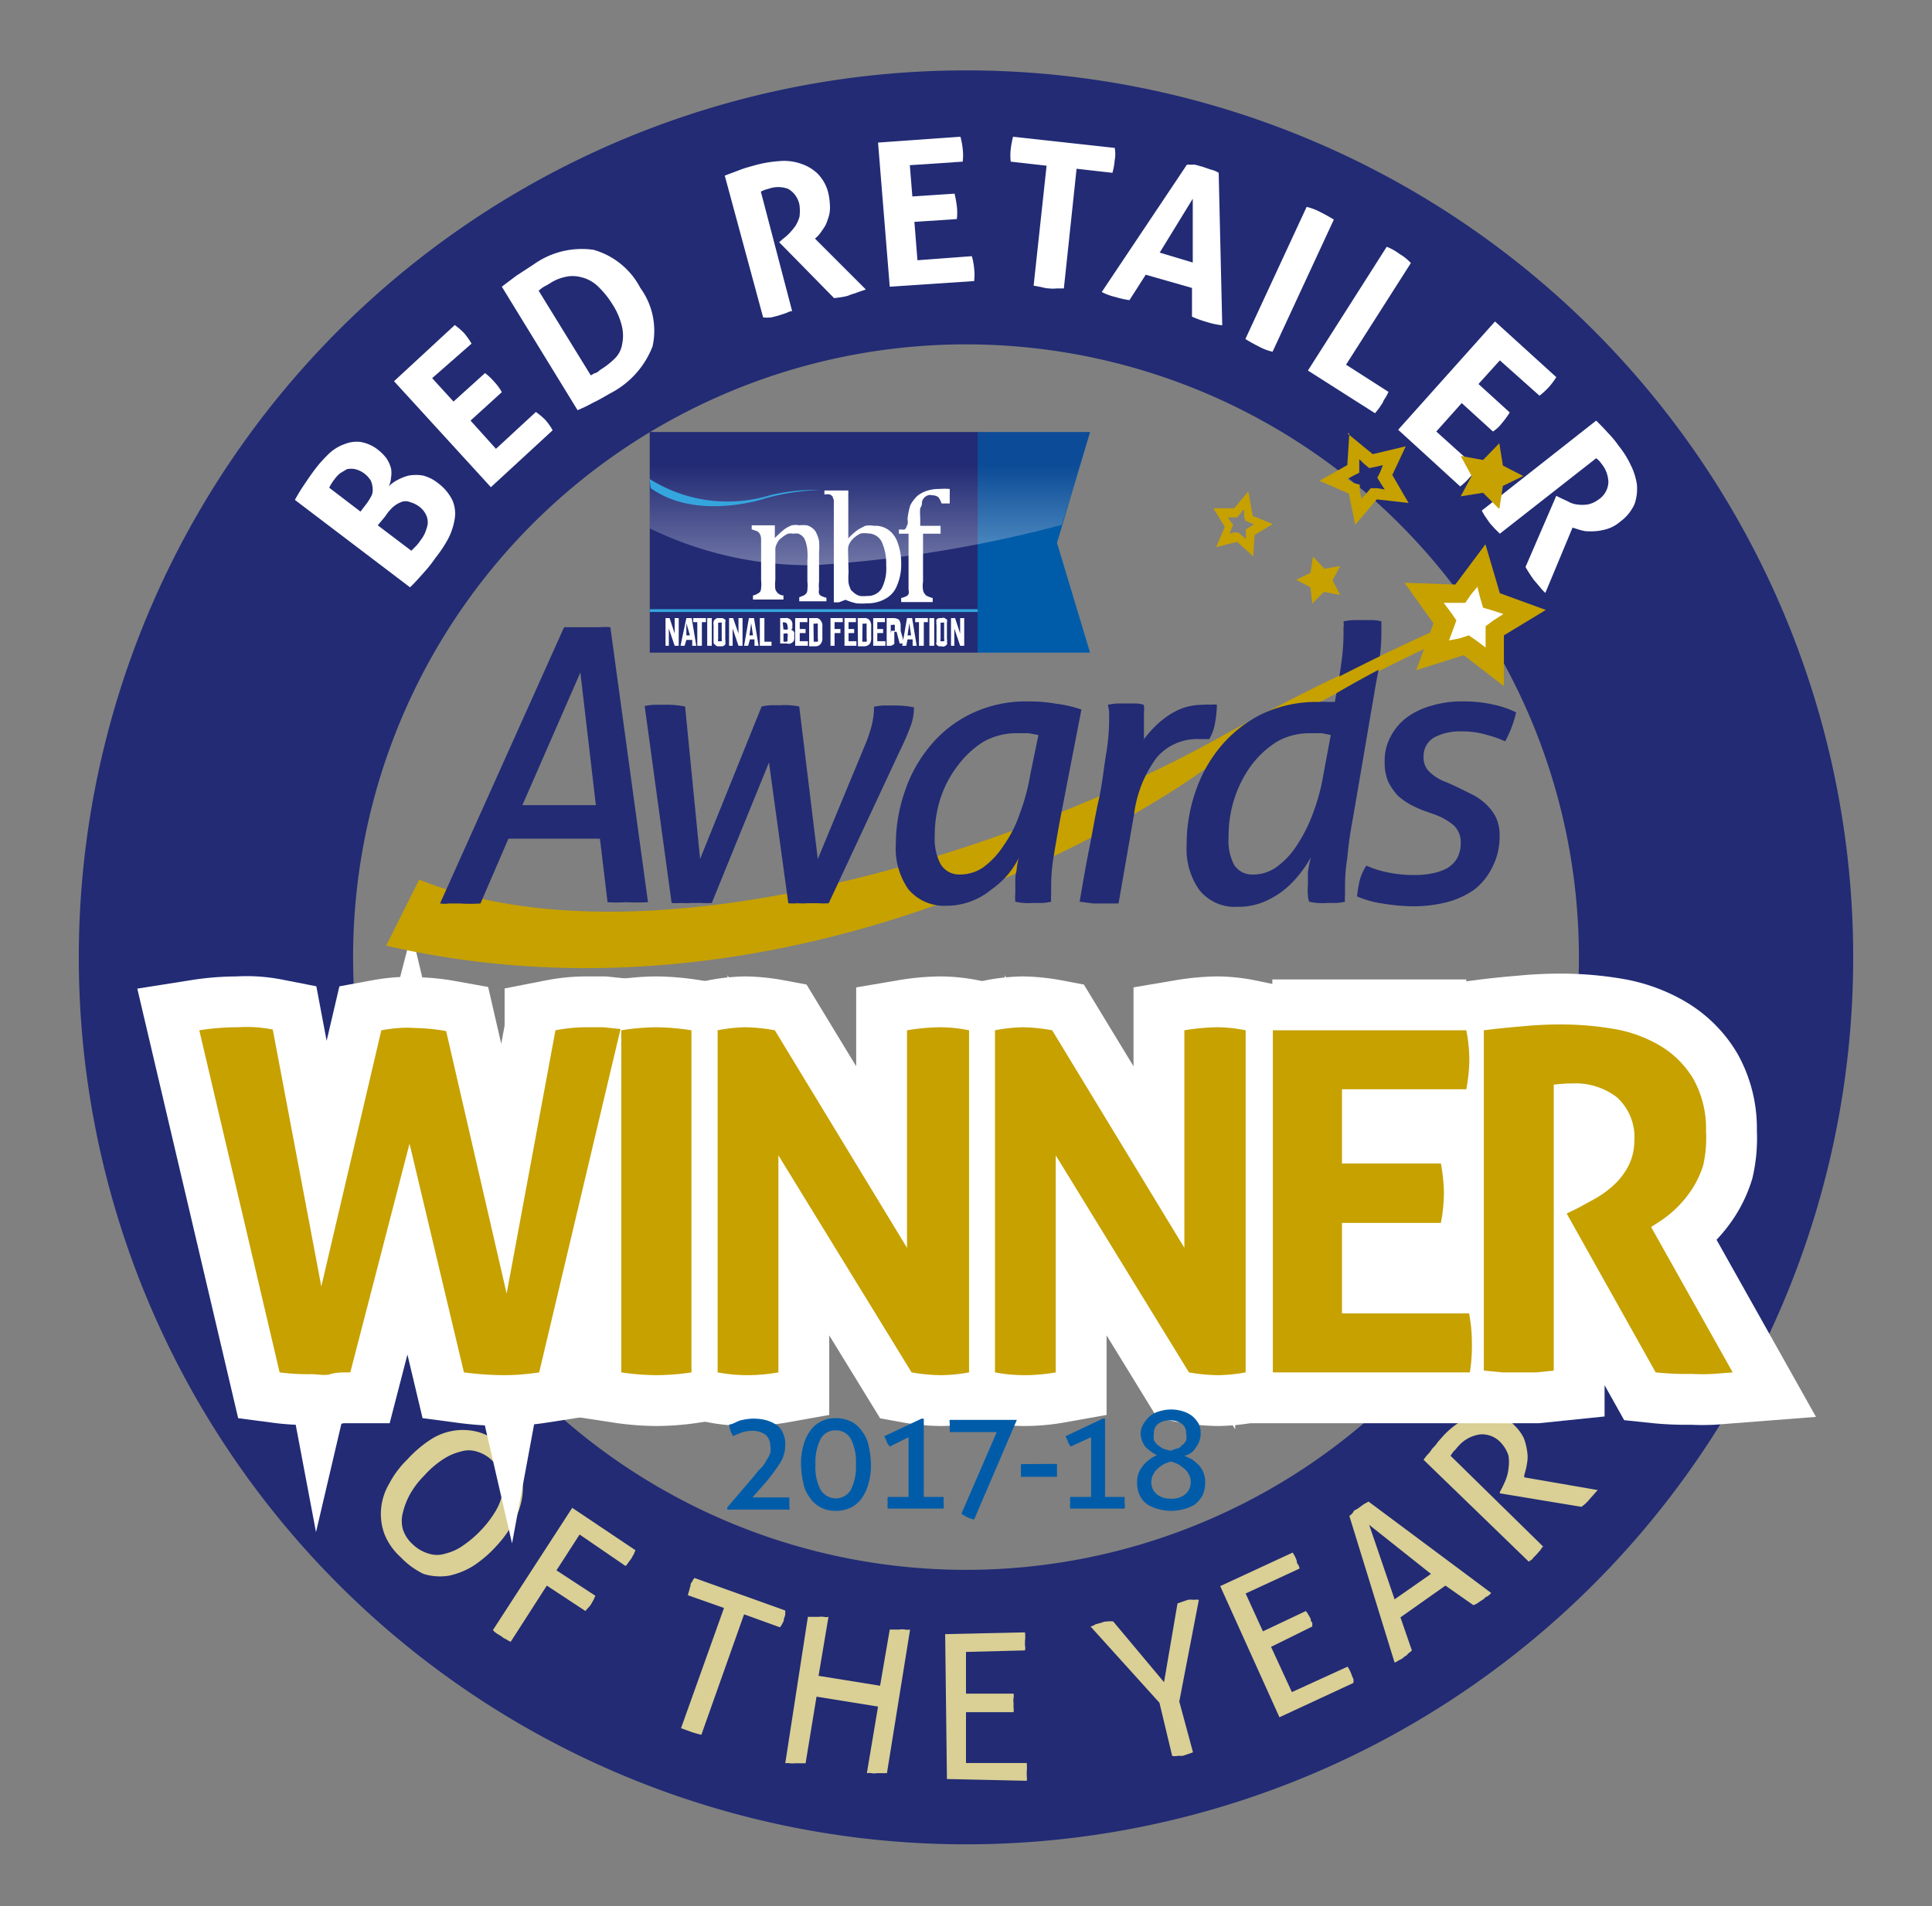 <svg id="Layer_1" data-name="Layer 1" xmlns="http://www.w3.org/2000/svg" xmlns:xlink="http://www.w3.org/1999/xlink" viewBox="0 0 76 75"><rect x="0" y="0" width="76" height="75" fill="#808080" stroke="none"/><defs><style>.cls-1{fill:none;}.cls-2,.cls-8{fill:#222b74;}.cls-2{stroke:#222b74;stroke-width:2px;}.cls-2,.cls-4{stroke-miterlimit:10;}.cls-3{fill:#dacf94;}.cls-4,.cls-6{fill:#fff;}.cls-4{stroke:#fff;stroke-width:4px;}.cls-5{fill:#c6a100;}.cls-7{fill:#005ca9;}.cls-9{fill:#35a5de;}.cls-10{opacity:0.35;isolation:isolate;fill:url(#linear-gradient);}.cls-11{clip-path:url(#clip-path);}</style><linearGradient id="linear-gradient" x1="34.22" y1="55.75" x2="34.22" y2="60.99" gradientTransform="matrix(1, 0, 0, -1, 0, 78)" gradientUnits="userSpaceOnUse"><stop offset="0" stop-color="#fff"/><stop offset="0.75" stop-color="#222b74"/></linearGradient><clipPath id="clip-path"><path class="cls-1" d="M136.31,46l5-1.32,2.1,6.55ZM139,37.48,136.31,29l-2.71,8.48h-8.79l7.11,5.24-2.71,8.48,7.1-5.23,4.39-3.24,7.1-5.24Z"/></clipPath></defs><g id="compon_copy" data-name="compon copy"><path class="cls-2" d="M38,3.77a33.9,33.9,0,1,0,33.9,33.9A33.89,33.89,0,0,0,38,3.77Zm0,59a25.11,25.11,0,1,1,25.11-25.1A25.11,25.11,0,0,1,38,62.77Z"/><path class="cls-3" d="M15.76,61.27a2.44,2.44,0,0,1-.63-.89,2.29,2.29,0,0,1-.14-1,2.35,2.35,0,0,1,.32-1,3.74,3.74,0,0,1,.71-.95,4.66,4.66,0,0,1,.91-.78,2.32,2.32,0,0,1,1.93-.29,2.36,2.36,0,0,1,.94.57,2.58,2.58,0,0,1,.63.91,2,2,0,0,1,.12,1,2.89,2.89,0,0,1-.32,1,4.4,4.4,0,0,1-.71,1,4.66,4.66,0,0,1-.91.78,3,3,0,0,1-.95.38,2.2,2.2,0,0,1-1-.07A3.12,3.12,0,0,1,15.76,61.27Zm.48-.5a1.51,1.51,0,0,0,.62.36,1.06,1.06,0,0,0,.66,0,2,2,0,0,0,.7-.32,4.28,4.28,0,0,0,.71-.61,4.13,4.13,0,0,0,.57-.75,2.24,2.24,0,0,0,.27-.71,1.22,1.22,0,0,0,0-.66,1.56,1.56,0,0,0-.39-.59,1.4,1.4,0,0,0-.61-.37,1.06,1.06,0,0,0-.66,0,2.21,2.21,0,0,0-.71.32,3.67,3.67,0,0,0-.71.62,3.38,3.38,0,0,0-.57.75,2.94,2.94,0,0,0-.27.7,1.26,1.26,0,0,0,0,.67A1.36,1.36,0,0,0,16.24,60.77Z"/><path class="cls-3" d="M22.51,59.33,25,61a1.11,1.11,0,0,0-.07.16s-.07.11-.09.16l-.12.16s-.06.09-.11.14L22.8,60.38l-.91,1.41,1.53,1-.07.16s-.07.12-.09.16a.67.67,0,0,1-.11.14,1.74,1.74,0,0,0-.12.14l-1.52-1L20.09,64.6a.81.81,0,0,1-.18-.1.58.58,0,0,1-.18-.11l-.18-.11a.76.76,0,0,1-.16-.14Z"/><path class="cls-3" d="M28.48,63.27l-1.42-.5a1,1,0,0,1,.05-.18,1.21,1.21,0,0,1,.05-.18s0-.12.06-.16a.54.54,0,0,1,.1-.16l3.57,1.28s0,.11,0,.15a.5.5,0,0,1-.05.16s0,.12-.06.19a.54.54,0,0,1-.1.16l-1.41-.51-1.68,4.74a4,4,0,0,1-.39-.11L26.79,68Z"/><path class="cls-3" d="M31.78,63.62H32l.2,0a.78.78,0,0,1,.21,0,.45.45,0,0,0,.18,0l-.39,2.32,2.42.39L35,64.12h.19l.2,0a.54.54,0,0,1,.21,0,.65.65,0,0,0,.2,0l-.91,5.65H34.7l-.21,0a.46.46,0,0,1-.2,0,.81.81,0,0,0-.19,0l.44-2.62-2.42-.39-.43,2.62h-.21l-.2,0a.8.8,0,0,1-.21,0,.65.65,0,0,0-.18,0Z"/><path class="cls-3" d="M37.18,64.3l3.14-.07a1.31,1.31,0,0,1,0,.34v.18a.42.42,0,0,1,0,.19L38,65l0,1.64,1.87,0a.47.47,0,0,1,0,.18.55.55,0,0,0,0,.18v.18a.62.62,0,0,1,0,.19l-1.87,0,0,2,2.39,0a1.88,1.88,0,0,1,0,.34v.18a.55.55,0,0,1,0,.18L37.25,70Z"/><path class="cls-3" d="M45.61,67l-2.71-3a.59.59,0,0,0,.2-.09l.23-.06a.56.56,0,0,1,.23-.05,1,1,0,0,1,.23,0l2,2.39.53-3.1.2-.07.21-.07a.79.79,0,0,1,.23,0,.65.65,0,0,1,.2,0l-.77,4,.54,2-.2.07-.21.07-.2,0a.51.51,0,0,1-.21,0Z"/><path class="cls-3" d="M48,62.41l2.85-1.32a1.36,1.36,0,0,1,.16.32s0,.11.06.16a.37.37,0,0,1,.05.15L49,62.7l.68,1.49,1.69-.8s.07.09.09.13.07.12.09.16,0,.12.07.16a.9.9,0,0,1,0,.16L50,64.8l.82,1.78,2.19-1a1.37,1.37,0,0,1,.16.32.77.77,0,0,0,.07.16.73.73,0,0,1,0,.16l-2.91,1.35Z"/><path class="cls-3" d="M56.86,62.39l-1.77,1.25.45,1.3a.75.75,0,0,1-.16.13c0,.05-.11.09-.16.14a.49.49,0,0,1-.18.11.81.81,0,0,1-.18.1l-1.78-5.77a.61.61,0,0,0,.16-.16c0-.07.14-.09.21-.16l.18-.13c.07-.05.14-.07.2-.12l4.83,3.6a.76.76,0,0,1-.16.14c-.06,0-.11.09-.18.13s-.11.07-.18.12a.76.76,0,0,1-.18.09Zm-2,.54,1.43-1L53.86,60Z"/><path class="cls-3" d="M56,57.44a1.69,1.69,0,0,1,.2-.25c.07-.07.11-.16.18-.23a1.32,1.32,0,0,0,.18-.22l.23-.26a3.49,3.49,0,0,1,.62-.52,2.21,2.21,0,0,1,.7-.32,1.8,1.8,0,0,1,.73,0,1.91,1.91,0,0,1,.75.46,1.85,1.85,0,0,1,.35.48,2.3,2.3,0,0,1,.13.5,1.4,1.4,0,0,1,0,.5,3.1,3.1,0,0,1-.11.46l0,.09,2.89.5-.32.36a1.52,1.52,0,0,1-.32.3L59,58.76l0,0,0-.05c.07-.13.14-.27.21-.43a1.68,1.68,0,0,0,.13-.5,1.65,1.65,0,0,0,0-.5,1.3,1.3,0,0,0-.27-.48,1,1,0,0,0-.84-.36,1.37,1.37,0,0,0-.85.45c-.07.07-.11.14-.16.18s-.11.14-.16.21l3.65,3.58c-.05,0-.07.09-.14.16l-.14.16-.13.13c0,.05-.12.09-.16.14Z"/></g><g id="Layer_1-2" data-name="Layer 1"><path class="cls-4" d="M7.84,40.54a9.77,9.77,0,0,1,1.52-.12,5.31,5.31,0,0,1,.69,0,5.52,5.52,0,0,1,.68.09l1.91,10.11L15,40.54a6.75,6.75,0,0,1,.68-.09,4.72,4.72,0,0,1,.66,0,7.73,7.73,0,0,1,1.21.12L19.93,50.9l1.92-10.36A6.46,6.46,0,0,1,23,40.42c.25,0,.5,0,.73,0l.68.07L21.21,54a9.16,9.16,0,0,1-1.41.11A12.67,12.67,0,0,1,18.25,54L16.11,45,13.78,54c-.29,0-.57,0-.79.07s-.48,0-.76,0A8.36,8.36,0,0,1,11,54Z"/><path class="cls-4" d="M24.44,40.54a9.17,9.17,0,0,1,1.37-.12,9.55,9.55,0,0,1,1.39.12V54a9.46,9.46,0,0,1-1.37.11A9.62,9.62,0,0,1,24.44,54Z"/><path class="cls-4" d="M28.23,40.54a6.15,6.15,0,0,1,1.09-.12,7,7,0,0,1,1.16.12l5.2,8.56V40.54A8.48,8.48,0,0,1,37,40.42a5.82,5.82,0,0,1,1.12.12V54a6.38,6.38,0,0,1-1.09.11A6.94,6.94,0,0,1,35.86,54l-5.24-8.54V54a7.07,7.07,0,0,1-1.21.11A6.31,6.31,0,0,1,28.23,54Z"/><path class="cls-4" d="M39.14,40.54a6.25,6.25,0,0,1,1.09-.12,6.93,6.93,0,0,1,1.16.12l5.2,8.56V40.54a8.61,8.61,0,0,1,1.3-.12,5.8,5.8,0,0,1,1.11.12V54a6.38,6.38,0,0,1-1.09.11A6.94,6.94,0,0,1,46.77,54l-5.24-8.54V54a7.07,7.07,0,0,1-1.21.11A6.31,6.31,0,0,1,39.14,54Z"/><path class="cls-4" d="M50.05,40.54h7.63a6,6,0,0,1,.12,1.14,6.56,6.56,0,0,1-.12,1.18H52.79v2.92h3.89a6.72,6.72,0,0,1,.12,1.16,6.46,6.46,0,0,1-.12,1.18H52.79v3.56h5a6,6,0,0,1,.11,1.14A6.56,6.56,0,0,1,57.82,54H50.07V40.54Z"/><path class="cls-4" d="M58.37,40.54c.54-.07,1.07-.12,1.55-.16a15.25,15.25,0,0,1,1.59-.07,12.46,12.46,0,0,1,2,.18,5.31,5.31,0,0,1,1.8.66,3.76,3.76,0,0,1,1.3,1.3,4,4,0,0,1,.5,2.07A4.81,4.81,0,0,1,67,45.85a3.86,3.86,0,0,1-.48,1,4.36,4.36,0,0,1-1.26,1.23l-.31.2L68.16,54l-.77.06a7.58,7.58,0,0,1-.84,0A11.31,11.31,0,0,1,65.13,54l-3.5-6.25.45-.22.64-.35a4.12,4.12,0,0,0,.73-.52,2.76,2.76,0,0,0,.59-.75,2.17,2.17,0,0,0,.25-1,2.12,2.12,0,0,0-.68-1.73,2.66,2.66,0,0,0-1.73-.55,5.81,5.81,0,0,0-.76.05V53.93l-.68.07c-.23,0-.43,0-.66,0s-.43,0-.68,0l-.73-.07V40.54Z"/><path class="cls-5" d="M7.84,40.54a9.77,9.77,0,0,1,1.52-.12,5.31,5.31,0,0,1,.69,0,5.52,5.52,0,0,1,.68.09l1.91,10.11L15,40.54a6.75,6.75,0,0,1,.68-.09,4.72,4.72,0,0,1,.66,0,7.73,7.73,0,0,1,1.21.12L19.93,50.9l1.92-10.36A6.46,6.46,0,0,1,23,40.42c.25,0,.5,0,.73,0l.68.07L21.21,54a9.16,9.16,0,0,1-1.41.11A12.67,12.67,0,0,1,18.25,54L16.11,45,13.78,54c-.29,0-.57,0-.79.07s-.48,0-.76,0A8.36,8.36,0,0,1,11,54Z"/><path class="cls-5" d="M24.44,40.54a9.17,9.17,0,0,1,1.37-.12,9.55,9.55,0,0,1,1.39.12V54a9.46,9.46,0,0,1-1.37.11A9.62,9.62,0,0,1,24.44,54Z"/><path class="cls-5" d="M28.23,40.54a6.15,6.15,0,0,1,1.09-.12,7,7,0,0,1,1.16.12l5.2,8.56V40.54A8.48,8.48,0,0,1,37,40.42a5.82,5.82,0,0,1,1.12.12V54a6.38,6.38,0,0,1-1.09.11A6.94,6.94,0,0,1,35.86,54l-5.24-8.54V54a7.07,7.07,0,0,1-1.21.11A6.31,6.31,0,0,1,28.23,54Z"/><path class="cls-5" d="M39.14,40.54a6.25,6.25,0,0,1,1.09-.12,6.93,6.93,0,0,1,1.16.12l5.2,8.56V40.54a8.61,8.61,0,0,1,1.3-.12,5.8,5.8,0,0,1,1.11.12V54a6.38,6.38,0,0,1-1.09.11A6.94,6.94,0,0,1,46.77,54l-5.24-8.54V54a7.07,7.07,0,0,1-1.21.11A6.31,6.31,0,0,1,39.14,54Z"/><path class="cls-5" d="M50.05,40.54h7.63a6,6,0,0,1,.12,1.14,6.56,6.56,0,0,1-.12,1.18H52.79v2.92h3.89a6.72,6.72,0,0,1,.12,1.16,6.46,6.46,0,0,1-.12,1.18H52.79v3.56h5a6,6,0,0,1,.11,1.14A6.56,6.56,0,0,1,57.82,54H50.07V40.54Z"/><path class="cls-5" d="M58.37,40.54c.54-.07,1.07-.12,1.55-.16a15.25,15.25,0,0,1,1.59-.07,12.46,12.46,0,0,1,2,.18,5.31,5.31,0,0,1,1.8.66,3.76,3.76,0,0,1,1.3,1.3,4,4,0,0,1,.5,2.07A4.81,4.81,0,0,1,67,45.85a3.86,3.86,0,0,1-.48,1,4.36,4.36,0,0,1-1.26,1.23l-.31.2L68.16,54l-.77.06a7.58,7.58,0,0,1-.84,0A11.31,11.31,0,0,1,65.13,54l-3.5-6.25.45-.22.64-.35a4.12,4.12,0,0,0,.73-.52,2.76,2.76,0,0,0,.59-.75,2.17,2.17,0,0,0,.25-1,2.12,2.12,0,0,0-.68-1.73,2.66,2.66,0,0,0-1.73-.55,5.81,5.81,0,0,0-.76.05V53.93l-.68.07c-.23,0-.43,0-.66,0s-.43,0-.68,0l-.73-.07V40.54Z"/></g><g id="RETAILER_" data-name="RETAILER&lt;"><path class="cls-6" d="M11.6,19.67c.09-.16.18-.32.3-.5s.27-.41.48-.69.36-.43.54-.61a1.74,1.74,0,0,1,.62-.39,1.28,1.28,0,0,1,.64-.09,1.5,1.5,0,0,1,.68.3,1.82,1.82,0,0,1,.34.34,1.36,1.36,0,0,1,.18.39,1,1,0,0,1,0,.38.81.81,0,0,1-.09.34,1.3,1.3,0,0,1,.34-.25,1.83,1.83,0,0,1,.46-.18,1.67,1.67,0,0,1,.54,0,1.54,1.54,0,0,1,.6.3,1.87,1.87,0,0,1,.56.66,1.31,1.31,0,0,1,.1.73,2.61,2.61,0,0,1-.25.78,4.88,4.88,0,0,1-.51.77,4.9,4.9,0,0,1-.45.57c-.16.18-.34.39-.55.59Zm2.78.2a2.2,2.2,0,0,0,.21-.32.51.51,0,0,0,.07-.31.88.88,0,0,0-.07-.32,1,1,0,0,0-.62-.46.84.84,0,0,0-.32,0l-.27.16a1.37,1.37,0,0,0-.23.25,1.78,1.78,0,0,0-.2.32l1.23.94Zm1.8,1.8.18-.18a1.27,1.27,0,0,0,.16-.2,1.53,1.53,0,0,0,.19-.3,2.24,2.24,0,0,0,.11-.34.68.68,0,0,0-.05-.37.87.87,0,0,0-.27-.34,1.09,1.09,0,0,0-.36-.18.47.47,0,0,0-.37,0,1.07,1.07,0,0,0-.32.2,1.69,1.69,0,0,0-.29.35l-.3.36Z"/><path class="cls-6" d="M15.5,15l2.39-2.21a2.83,2.83,0,0,1,.37.32,3.13,3.13,0,0,1,.29.41L17,14.88l.84.92,1.24-1.12a2.31,2.31,0,0,1,.36.34,2,2,0,0,1,.3.41l-1.23,1.12,1,1.11,1.57-1.45a2.76,2.76,0,0,1,.37.31,2.4,2.4,0,0,1,.29.41l-2.43,2.24Z"/><path class="cls-6" d="M19.74,11.28l.57-.43L21,10.4a3.25,3.25,0,0,1,2.35-.57,3,3,0,0,1,1.84,1.5,2.86,2.86,0,0,1,.48,2.3A3.5,3.5,0,0,1,24,15.48c-.23.13-.46.27-.66.36a5.86,5.86,0,0,1-.62.3Zm3.5,3.49.16-.09c.07,0,.14-.07.23-.14a3,3,0,0,0,.55-.43,1,1,0,0,0,.29-.55,1.64,1.64,0,0,0,0-.7,2.78,2.78,0,0,0-.38-.89,3.53,3.53,0,0,0-.62-.75,1.43,1.43,0,0,0-.64-.32,1.26,1.26,0,0,0-.61,0,1.78,1.78,0,0,0-.59.25,2.36,2.36,0,0,1-.23.13,1.41,1.41,0,0,0-.21.16Z"/><path class="cls-6" d="M28.51,6.91l.61-.23c.18-.07.41-.13.66-.2a4.94,4.94,0,0,1,.87-.14,2,2,0,0,1,.82.09,1.73,1.73,0,0,1,.68.39,1.63,1.63,0,0,1,.44.8,2.83,2.83,0,0,1,.06.57,1.29,1.29,0,0,1-.09.45,1.16,1.16,0,0,1-.18.37,2.37,2.37,0,0,1-.2.27l-.12.11,2,2-.32.11c-.11.05-.23.07-.34.12s-.39.09-.59.11L30.65,9.53l.16-.14a1.69,1.69,0,0,0,.23-.2,2.65,2.65,0,0,0,.25-.3,1.46,1.46,0,0,0,.16-.36,1.77,1.77,0,0,0,0-.46A.92.92,0,0,0,31,7.43a1.12,1.12,0,0,0-.77,0,1.17,1.17,0,0,0-.3.11l1.23,4.7c-.09,0-.18.06-.27.09l-.28.09-.27.07a1.55,1.55,0,0,1-.32,0Z"/><path class="cls-6" d="M34.54,5.61l3.24-.23a2.7,2.7,0,0,1,.09.48,2.05,2.05,0,0,1,0,.5l-2.08.14.1,1.23,1.66-.11a4.37,4.37,0,0,1,.09.5,2.1,2.1,0,0,1,0,.5l-1.67.11.12,1.51,2.14-.16a2.7,2.7,0,0,1,.09.48,2.05,2.05,0,0,1,0,.5L35,11.28Z"/><path class="cls-6" d="M41.17,6.52l-1.41-.16a2.09,2.09,0,0,1,0-.5,4,4,0,0,1,.09-.48l4,.44a1.29,1.29,0,0,1,0,.48,2.61,2.61,0,0,1-.09.5l-1.41-.16-.5,4.71h-.3a1.23,1.23,0,0,1-.27,0,1.25,1.25,0,0,1-.3-.05l-.32-.06Z"/><path class="cls-6" d="M46.69,6.48l.32,0,.32.09.29.1a1,1,0,0,1,.32.13l.14,6a3.15,3.15,0,0,1-.64-.14,4.3,4.3,0,0,1-.55-.2V11.33l-1.82-.52-.64,1a3.49,3.49,0,0,1-.54-.12,2.27,2.27,0,0,1-.55-.2Zm.23,3.85,0-2.51L45.62,9.94Z"/><path class="cls-6" d="M51.4,8.14a2.31,2.31,0,0,1,.55.21c.18.09.34.18.52.29l-2.41,5.2a2.1,2.1,0,0,1-.55-.21c-.18-.09-.34-.18-.52-.29Z"/><path class="cls-6" d="M54.55,9.71a2.06,2.06,0,0,1,.5.28,1.93,1.93,0,0,1,.45.36l-2.55,4,1.67,1.07a2.42,2.42,0,0,1-.12.23.78.78,0,0,0-.11.2l-.14.21-.16.2-2.64-1.68Z"/><path class="cls-6" d="M58.81,12.65l2.41,2.19a2.82,2.82,0,0,1-.29.39,2.86,2.86,0,0,1-.37.34L59,14.18l-.84.93,1.23,1.12a3.56,3.56,0,0,1-.3.41,1.45,1.45,0,0,1-.36.34l-1.23-1.12-1,1.12,1.6,1.44a2.18,2.18,0,0,1-.3.38,2.25,2.25,0,0,1-.36.34L55,16.91Z"/><path class="cls-6" d="M62.79,16.55c.16.16.32.32.46.48a3.84,3.84,0,0,1,.43.52,3.56,3.56,0,0,1,.46.73,2.57,2.57,0,0,1,.25.77,1.84,1.84,0,0,1-.09.78,1.73,1.73,0,0,1-.57.7,1.4,1.4,0,0,1-.5.28,2.07,2.07,0,0,1-.46.09,2.82,2.82,0,0,1-.41,0,2.37,2.37,0,0,1-.34-.09l-.16-.05-1.07,2.57a1.89,1.89,0,0,1-.23-.25l-.23-.27c-.11-.16-.22-.32-.32-.5l1.21-2.8.18.09.28.13a.9.9,0,0,0,.36.12,1.41,1.41,0,0,0,.41,0,1,1,0,0,0,.41-.18.86.86,0,0,0,.41-.69,1.18,1.18,0,0,0-.27-.73.89.89,0,0,0-.21-.22L59,21l-.21-.21-.18-.2-.16-.23a1.91,1.91,0,0,1-.16-.27Z"/></g><g id="date"><path class="cls-7" d="M28.61,59.38l0-.07,1.07-1.25a2.21,2.21,0,0,1,.28-.32,1.31,1.31,0,0,0,.2-.3.87.87,0,0,0,.14-.27.66.66,0,0,0,0-.28.56.56,0,0,0-.18-.43.85.85,0,0,0-.52-.16,1.31,1.31,0,0,0-.44.07l-.34.14c0-.07-.07-.14-.09-.23a1.2,1.2,0,0,1-.05-.23c.14,0,.28-.11.44-.16a2.21,2.21,0,0,1,.54-.07,1.9,1.9,0,0,1,.51.07,1.5,1.5,0,0,1,.38.18.69.69,0,0,1,.25.32,1,1,0,0,1,.09.46,1.32,1.32,0,0,1-.2.71,7.43,7.43,0,0,1-.57.77l-.52.59h1.45s0,.09,0,.12v.25a.15.15,0,0,1,0,.11H28.61Z"/><path class="cls-7" d="M32.87,55.8a1.38,1.38,0,0,1,.62.14,1.15,1.15,0,0,1,.43.39,1.36,1.36,0,0,1,.25.56,3.31,3.31,0,0,1,.09.73,2.36,2.36,0,0,1-.09.73,1.76,1.76,0,0,1-.25.57,1.15,1.15,0,0,1-.43.39,1.38,1.38,0,0,1-.62.14,1.22,1.22,0,0,1-.59-.14,1.15,1.15,0,0,1-.43-.39,1.29,1.29,0,0,1-.25-.57,3.39,3.39,0,0,1-.09-.73,2.44,2.44,0,0,1,.09-.73,1.7,1.7,0,0,1,.25-.56,1.15,1.15,0,0,1,.43-.39A1.22,1.22,0,0,1,32.87,55.8Zm0,.48a.66.66,0,0,0-.59.34,2,2,0,0,0-.2,1,1.89,1.89,0,0,0,.2,1,.72.72,0,0,0,.59.34.69.69,0,0,0,.6-.34,2,2,0,0,0,.2-1,2,2,0,0,0-.2-1A.67.67,0,0,0,32.87,56.28Z"/><path class="cls-7" d="M35,56.92a1.4,1.4,0,0,1-.12-.18c0-.07-.07-.14-.09-.23l1.46-.69h.09V58.9h.78c0,.09,0,.16,0,.23a.9.9,0,0,1,0,.23H34.92a.9.9,0,0,1,0-.23.82.82,0,0,1,0-.23h.82V56.55Z"/><path class="cls-7" d="M38.32,59.79a1.43,1.43,0,0,1-.27-.09,1.54,1.54,0,0,1-.23-.14l1.39-3.21H37.36c0-.05,0-.07,0-.12V56a.3.3,0,0,1,0-.13H40l0,0Z"/><path class="cls-7" d="M41.58,57.6s0,.07,0,.12V58s0,.09,0,.11H40.16s0-.07,0-.11v-.27s0-.1,0-.12Z"/><path class="cls-7" d="M42.12,56.92a1.25,1.25,0,0,1-.11-.18c0-.07-.07-.14-.09-.23l1.46-.69h.09V58.9h.77c0,.09,0,.16,0,.23a.61.61,0,0,1,0,.23H42.1a.9.9,0,0,1,0-.23.82.82,0,0,1,0-.23h.82V56.55Z"/><path class="cls-7" d="M46.59,57.28l.3.14a2.76,2.76,0,0,1,.27.23,1.08,1.08,0,0,1,.18.29,1,1,0,0,1,.07.41,1.23,1.23,0,0,1-.11.5,1.27,1.27,0,0,1-.3.35,1.63,1.63,0,0,1-.43.18,1.86,1.86,0,0,1-1,0,1.63,1.63,0,0,1-.43-.18.91.91,0,0,1-.3-.35,1.16,1.16,0,0,1-.11-.5,1,1,0,0,1,.07-.41,1.08,1.08,0,0,1,.18-.29,1.37,1.37,0,0,1,.25-.23,1.12,1.12,0,0,1,.28-.16,1.77,1.77,0,0,1-.46-.34.91.91,0,0,1-.18-.55A.75.75,0,0,1,45,56a1.13,1.13,0,0,1,.25-.29,1,1,0,0,1,.36-.18,1.55,1.55,0,0,1,.92,0,1.21,1.21,0,0,1,.36.18,1.13,1.13,0,0,1,.25.29.75.75,0,0,1,.09.39.86.86,0,0,1-.18.55A.67.67,0,0,1,46.59,57.28Zm-.53.23a1.25,1.25,0,0,0-.29.11,1.18,1.18,0,0,0-.25.19.6.6,0,0,0-.16.22.61.61,0,0,0-.07.28.6.6,0,0,0,.21.48.83.83,0,0,0,.56.18.81.81,0,0,0,.57-.18.6.6,0,0,0,.21-.48.53.53,0,0,0-.07-.28.6.6,0,0,0-.16-.22,2.71,2.71,0,0,0-.25-.19A1.72,1.72,0,0,0,46.06,57.51Zm0-.43a2.67,2.67,0,0,1,.26-.09c.09,0,.13-.1.2-.14a.4.4,0,0,0,.14-.18.51.51,0,0,0,0-.25.46.46,0,0,0-.16-.39.74.74,0,0,0-.48-.14.73.73,0,0,0-.47.14.46.46,0,0,0-.16.39.93.93,0,0,0,0,.25,1.41,1.41,0,0,0,.14.18l.2.14A1.45,1.45,0,0,0,46.06,57.08Z"/></g><g id="LOGO"><path class="cls-5" d="M57.84,24.27A98.48,98.48,0,0,0,48,29c-8,4.47-22.6,9.19-31.51,5.61l-1.3,2.6c17.37,4,32.11-6.88,32.11-6.88a86.89,86.89,0,0,1,10.57-5.65Z"/><path class="cls-8" d="M22.19,24.68l.48,0h.93a2.27,2.27,0,0,1,.41,0L25.49,35.5a8.59,8.59,0,0,1-.86,0,6,6,0,0,1-.73,0L23.6,33H20l-1.1,2.55a6.56,6.56,0,0,1-.82,0h-.41a1.36,1.36,0,0,1-.36,0Zm1.25,7-.61-5.22-2.28,5.22Z"/><path class="cls-8" d="M25.36,27.78a2.7,2.7,0,0,1,.41-.05l.41,0a3.61,3.61,0,0,1,.77.07l.59,6,2.42-6a2,2,0,0,1,.36-.05l.37,0a2.42,2.42,0,0,1,.38,0,2.35,2.35,0,0,1,.37.05l.73,6,1.89-4.56a5.65,5.65,0,0,0,.25-.77,3.77,3.77,0,0,0,.07-.52v-.14a2.23,2.23,0,0,1,.36-.05l.39,0a3.92,3.92,0,0,1,.82.07v.07a2,2,0,0,1-.14.7,9.68,9.68,0,0,1-.41.94l-2.8,6a2.85,2.85,0,0,1-.41,0l-.43,0a2.68,2.68,0,0,1-.39,0,1.88,1.88,0,0,1-.36,0L30.25,30,28,35.53a3,3,0,0,1-.41,0l-.41,0a2.68,2.68,0,0,1-.39,0,2.1,2.1,0,0,1-.37,0Z"/><path class="cls-8" d="M41.71,32.2c-.11.59-.2,1.12-.27,1.55a6.94,6.94,0,0,0-.09,1.14v.32a1.47,1.47,0,0,0,0,.27,1.84,1.84,0,0,1-.36.05l-.36,0a2.3,2.3,0,0,1-.35,0,2.15,2.15,0,0,1-.34-.05,2,2,0,0,1,0-.34c0-.12,0-.25,0-.44s0-.25.05-.45a2.24,2.24,0,0,1,.09-.5,3.53,3.53,0,0,1-.43.66A3.58,3.58,0,0,1,39,35a2.82,2.82,0,0,1-.79.46,2.77,2.77,0,0,1-1,.18A1.84,1.84,0,0,1,35.74,35a2.79,2.79,0,0,1-.5-1.78,6.34,6.34,0,0,1,.35-2.07,5.49,5.49,0,0,1,1-1.8,4.75,4.75,0,0,1,1.62-1.27,4.94,4.94,0,0,1,2.23-.48,5.83,5.83,0,0,1,1.1.09,4.69,4.69,0,0,1,1,.23Zm-.86-3.28-.39-.07-.43,0a2.63,2.63,0,0,0-1.35.34,3.73,3.73,0,0,0-1,.93A4.31,4.31,0,0,0,37,31.4a4.72,4.72,0,0,0-.23,1.51A2.12,2.12,0,0,0,37,34a.85.85,0,0,0,.77.41,1.61,1.61,0,0,0,.92-.29,3.26,3.26,0,0,0,.79-.85A4.86,4.86,0,0,0,40.12,32a8,8,0,0,0,.41-1.53Z"/><path class="cls-8" d="M42.47,35.48c.11-.64.22-1.3.36-2s.25-1.38.39-2,.2-1.26.29-1.8a8.16,8.16,0,0,0,.12-1.3V28a2,2,0,0,0-.05-.27,3.69,3.69,0,0,1,.37-.05h.7a1.16,1.16,0,0,1,.34.05A.76.76,0,0,1,45,28c0,.09,0,.23,0,.41s0,.46,0,.68a4.06,4.06,0,0,1,.43-.5,3.72,3.72,0,0,1,.52-.43,2.74,2.74,0,0,1,.64-.32,2.62,2.62,0,0,1,.78-.11,1.32,1.32,0,0,1,.27,0,.68.68,0,0,1,.23,0,4.48,4.48,0,0,1-.07.69,1.84,1.84,0,0,1-.23.66l-.18,0c-.09,0-.16,0-.25,0a2.09,2.09,0,0,0-1.64.73,4.73,4.73,0,0,0-.89,2.24L44,35.55c-.2,0-.41,0-.61,0H43Z"/><path class="cls-8" d="M53.22,32.2A15.27,15.27,0,0,0,53,33.75a6.94,6.94,0,0,0-.09,1.14v.32a1.32,1.32,0,0,0,0,.27,2,2,0,0,1-.36.05l-.37,0a1.94,1.94,0,0,1-.34,0,1.86,1.86,0,0,1-.34-.05.76.76,0,0,1-.05-.27,2.12,2.12,0,0,1,0-.39c0-.12,0-.3,0-.5a4.72,4.72,0,0,1,.12-.59,5.1,5.1,0,0,1-.46.68,3.87,3.87,0,0,1-.64.64,3.43,3.43,0,0,1-.79.45,2.56,2.56,0,0,1-1,.18,1.78,1.78,0,0,1-1.5-.66,2.78,2.78,0,0,1-.5-1.77,6.34,6.34,0,0,1,.34-2.08,5.51,5.51,0,0,1,1-1.8,5,5,0,0,1,1.61-1.27,5,5,0,0,1,2.24-.48,1.94,1.94,0,0,1,.34,0c.11,0,.23,0,.3,0,.11-.6.2-1.1.25-1.51a8,8,0,0,0,.09-1.11v-.3a.77.77,0,0,0,0-.25,2.3,2.3,0,0,1,.41-.05l.41,0H54a1.27,1.27,0,0,1,.34.05c0,.2,0,.38,0,.54a6.62,6.62,0,0,1-.07.89c0,.37-.09.71-.15,1.05Zm-.87-3.28L52,28.85l-.44,0a2.59,2.59,0,0,0-1.34.34,3.77,3.77,0,0,0-1,.93,4.55,4.55,0,0,0-.66,1.3,4.72,4.72,0,0,0-.23,1.51A2.11,2.11,0,0,0,48.53,34a.83.83,0,0,0,.77.41,1.56,1.56,0,0,0,.91-.29,3.13,3.13,0,0,0,.8-.85A6.09,6.09,0,0,0,51.65,32a8,8,0,0,0,.41-1.53Z"/><path class="cls-8" d="M55.91,31.86a5.24,5.24,0,0,1-.48-.23,2.48,2.48,0,0,1-.46-.34,2.45,2.45,0,0,1-.36-.53,1.93,1.93,0,0,1-.14-.77,2,2,0,0,1,.23-1,2.23,2.23,0,0,1,.64-.76,3,3,0,0,1,1-.47,4.12,4.12,0,0,1,1.25-.16,5.08,5.08,0,0,1,1.18.13,3.75,3.75,0,0,1,.87.3,4.52,4.52,0,0,1-.43,1.14,4,4,0,0,0-.71-.25,3.22,3.22,0,0,0-1-.14,2.15,2.15,0,0,0-1.07.23.84.84,0,0,0-.43.77.77.77,0,0,0,.21.57,1.86,1.86,0,0,0,.72.44l.35.16.59.29a2.31,2.31,0,0,1,.55.37,2,2,0,0,1,.41.52,1.6,1.6,0,0,1,.16.75,2.6,2.6,0,0,1-.28,1.23A2.51,2.51,0,0,1,58,35a3.3,3.3,0,0,1-1.09.5,5.26,5.26,0,0,1-1.35.16,7.5,7.5,0,0,1-1.18-.11,3.81,3.81,0,0,1-1-.28,6.09,6.09,0,0,1,.11-.64,1.94,1.94,0,0,1,.26-.57,3.91,3.91,0,0,0,.91.28,4.89,4.89,0,0,0,1,.09,3.2,3.2,0,0,0,.7-.07,2,2,0,0,0,.57-.2,1.12,1.12,0,0,0,.39-.39,1.22,1.22,0,0,0,.14-.59.9.9,0,0,0-.28-.71,2.48,2.48,0,0,0-.77-.43Z"/><path class="cls-5" d="M57.8,24.25c-1.26.48-3.15,1.34-6.34,3l1,.09a45.63,45.63,0,0,1,5.42-2.71Z"/><polygon class="cls-6" points="57.71 25.27 56.36 25.68 56.84 24.36 56.02 23.22 57.43 23.27 58.28 22.15 58.66 23.5 59.98 23.95 58.82 24.73 58.8 26.14 57.71 25.27"/><path class="cls-5" d="M58.12,23.11l.11.43.11.37.37.11.43.14-.39.25-.31.23v.84l-.37-.28L57.78,25l-.37.12L57,25.2l.16-.43.13-.36-.22-.32-.28-.37.46,0,.39,0,.22-.32.28-.34m.29-1.64L57.25,23l-2-.07,1.14,1.6-.68,1.84,1.87-.59L59.16,27l0-2L60.81,24,59,23.34l-.55-1.87Z"/><rect class="cls-8" x="25.56" y="17" width="12.92" height="8.68"/><rect class="cls-9" x="25.56" y="23.97" width="12.92" height="0.11"/><path class="cls-6" d="M26.18,25.41V24.32h.16l.2.61h0v-.61h.16v1.09h-.16l-.23-.68h0v.68Z"/><path class="cls-6" d="M26.93,25.41h-.16L27,24.32h.21l.18,1.09h-.16l0-.23H27ZM27,25h.14L27,24.52h0Z"/><path class="cls-6" d="M27.43,24.48h-.16v-.16h.5v.16h-.16v.93h-.18Z"/><path class="cls-6" d="M27.82,25.41V24.32H28v1.09Z"/><path class="cls-6" d="M28.07,24.59a.2.2,0,0,1,0-.11.12.12,0,0,1,.05-.1.23.23,0,0,1,.09-.06s.06,0,.11,0,.09,0,.11,0l.1.06a.15.15,0,0,1,0,.1s0,.06,0,.11v.57a.22.22,0,0,1,0,.11.11.11,0,0,1,0,.09.26.26,0,0,1-.1.07s-.06,0-.11,0-.09,0-.11,0a.31.31,0,0,1-.09-.07.09.09,0,0,1-.05-.09s0-.07,0-.11Zm.18.55a.13.13,0,0,0,0,.09.1.1,0,0,0,.07,0c.05,0,.07,0,.07,0a.13.13,0,0,0,0-.09v-.55c0-.05,0-.07,0-.09a.1.1,0,0,0-.07,0c-.05,0-.07,0-.07,0s0,0,0,.09Z"/><path class="cls-6" d="M28.68,25.41V24.32h.16l.21.61h0v-.61h.16v1.09h-.16l-.23-.68h0v.68Z"/><path class="cls-6" d="M29.43,25.41h-.16l.19-1.09h.2l.18,1.09h-.16l0-.25h-.18Zm.05-.41h.14l-.07-.48h0Z"/><path class="cls-6" d="M29.89,25.41V24.32h.18v.93h.28v.16Z"/><path class="cls-6" d="M30.64,24.32h.25a.24.24,0,0,1,.28.27v.07s0,0,0,.07a0,0,0,0,1,0,0l-.05.05a.22.22,0,0,1,.12.09.34.34,0,0,1,0,.16.3.3,0,0,1,0,.13.12.12,0,0,1-.05.1.23.23,0,0,1-.09.06.2.2,0,0,1-.14,0h-.27V24.32Zm.18.45h.07a.18.18,0,0,0,.09,0,.16.16,0,0,0,0-.12c0-.11-.05-.16-.12-.16h-.07Zm0,.48h.07c.05,0,.09,0,.09-.05s0-.06,0-.13a.24.24,0,0,0,0-.14.18.18,0,0,0-.11,0h-.05Z"/><path class="cls-6" d="M31.28,25.41V24.32h.48v.16h-.3v.27h.23v.16h-.23v.32h.32v.18Z"/><path class="cls-6" d="M31.83,24.32h.25a.21.21,0,0,1,.2.09.33.33,0,0,1,.07.25v.43a.34.34,0,0,1-.07.25.25.25,0,0,1-.2.09h-.25Zm.18.93h.07s.09,0,.09,0a.22.22,0,0,0,0-.12v-.47c0-.07,0-.1,0-.12a.13.13,0,0,0-.09,0H32Z"/><path class="cls-6" d="M32.67,25.41V24.32h.48v.16h-.32v.27h.23v.16h-.23v.5Z"/><path class="cls-6" d="M33.22,25.41V24.32h.45v.16h-.29v.27h.22v.16h-.22v.32h.31v.18Z"/><path class="cls-6" d="M33.74,24.32H34a.23.23,0,0,1,.21.09.38.38,0,0,1,.06.25v.43a.4.4,0,0,1-.06.25.29.29,0,0,1-.21.09h-.25Zm.18.93H34s.07,0,.09,0a.22.22,0,0,0,0-.12v-.47c0-.07,0-.1,0-.12s0,0-.09,0h-.07Z"/><path class="cls-6" d="M34.35,25.41V24.32h.46v.16h-.3v.27h.23v.16h-.23v.32h.32v.18Z"/><path class="cls-6" d="M35.06,25.41h-.18V24.32h.25a.44.44,0,0,1,.23.06.43.43,0,0,1,.07.26v.11a.24.24,0,0,1,0,.07s0,0,0,0,0,0,0,0l.14.5h-.18l-.12-.46h-.09v.48Zm0-.59h.14s0,0,0,0,0,0,0,0v-.09c0-.07,0-.12,0-.14a.11.11,0,0,0-.09,0h-.07v.34Z"/><path class="cls-6" d="M35.65,25.41h-.16l.19-1.09h.2l.18,1.09H35.9l0-.25H35.7ZM35.7,25h.14l-.07-.48h0Z"/><path class="cls-6" d="M36.18,24.48H36v-.16h.5v.16h-.16v.93h-.19v-.93Z"/><path class="cls-6" d="M36.56,25.41V24.32h.19v1.09Z"/><path class="cls-6" d="M36.84,24.59a.2.2,0,0,1,0-.11.12.12,0,0,1,0-.1.23.23,0,0,1,.09-.06s.07,0,.11,0a.16.16,0,0,1,.12,0l.09.06a.15.15,0,0,1,0,.1s0,.06,0,.11v.57a.22.22,0,0,1,0,.11.11.11,0,0,1,0,.09.31.31,0,0,1-.09.07.16.16,0,0,1-.12,0s-.09,0-.11,0a.31.31,0,0,1-.09-.07.09.09,0,0,1,0-.09s0-.07,0-.11Zm.16.55a.13.13,0,0,0,0,.09.1.1,0,0,0,.07,0s.07,0,.07,0a.13.13,0,0,0,0-.09v-.55c0-.05,0-.07,0-.09a.11.11,0,0,0-.07,0c-.05,0-.07,0-.07,0s0,0,0,.09Z"/><path class="cls-6" d="M37.41,25.41V24.32h.16l.2.61h0v-.61h.16v1.09h-.16l-.23-.68h0v.68Z"/><polygon class="cls-7" points="38.46 17 42.88 17 41.58 21.36 42.88 25.68 38.46 25.68 38.46 17"/><path class="cls-10" d="M25.56,20.79A14.36,14.36,0,0,0,32,22.24a49.38,49.38,0,0,0,9.77-1.59L42.88,17H25.56Z"/><path class="cls-6" d="M32.67,23.66H31.44V23.5l.18-.07.09-.07a.27.27,0,0,0,.05-.16,1.38,1.38,0,0,0,0-.32v-.82a2.42,2.42,0,0,0,0-.39,1.25,1.25,0,0,0-.05-.29.61.61,0,0,0-.07-.18c0-.05-.06-.07-.09-.12L31.42,21a.62.62,0,0,0-.21,0A.56.56,0,0,0,31,21a.93.93,0,0,0-.25.16.45.45,0,0,0-.18.22.47.47,0,0,0-.07.28v1.16a1.58,1.58,0,0,0,0,.36.37.37,0,0,0,.1.16.35.35,0,0,0,.22.09v.16h-1.2v-.16a.52.52,0,0,0,.18-.07l.09-.06a.3.3,0,0,0,.05-.16,1.42,1.42,0,0,0,0-.32V21.22a.46.46,0,0,0-.05-.21.29.29,0,0,0-.11-.11l-.21-.07v-.16l.73,0h.18l0,.5,0,0a4.33,4.33,0,0,1,.37-.34,1.22,1.22,0,0,1,.3-.16.73.73,0,0,1,.29,0,1.28,1.28,0,0,1,.3,0,.63.63,0,0,1,.23.12.46.46,0,0,1,.15.2,1.17,1.17,0,0,1,.1.3,2.62,2.62,0,0,1,0,.43v1.16a1.38,1.38,0,0,0,0,.32.28.28,0,0,0,0,.16.16.16,0,0,0,.09.09.88.88,0,0,0,.2.07v.14Z"/><path class="cls-6" d="M33.38,21.17h0a2.75,2.75,0,0,1,.36-.32,2.85,2.85,0,0,1,.3-.16.91.91,0,0,1,.34,0,.89.89,0,0,1,.57.16,1,1,0,0,1,.36.5,2.23,2.23,0,0,1,.14.82,2.06,2.06,0,0,1-.16.86,1,1,0,0,1-.46.53,1.43,1.43,0,0,1-.7.18,3,3,0,0,1-.44,0,2.37,2.37,0,0,1-.43-.14L33,23.7l-.2,0V19.87c0-.06,0-.13,0-.2a.78.78,0,0,1-.05-.14l-.09-.07a.55.55,0,0,0-.23,0v-.16l.75,0h.19v1.93Zm0,1.37a2.12,2.12,0,0,0,0,.39.71.71,0,0,0,.07.22c0,.07.09.12.16.19a.65.65,0,0,0,.22.11,1.32,1.32,0,0,0,.28,0,.64.64,0,0,0,.57-.29,1.72,1.72,0,0,0,.18-.91,2.08,2.08,0,0,0-.18-.94.6.6,0,0,0-.53-.32,1,1,0,0,0-.29,0,1.17,1.17,0,0,0-.25.16.77.77,0,0,0-.19.23.49.49,0,0,0-.06.25Z"/><path class="cls-6" d="M37.07,21h-.76v1.89a.93.93,0,0,0,0,.32.29.29,0,0,0,.07.16.2.2,0,0,0,.11.09.88.88,0,0,0,.2.07v.16H35.45v-.16a.88.88,0,0,0,.2-.07.16.16,0,0,0,.09-.09.28.28,0,0,0,0-.16c0-.07,0-.18,0-.32V21h-.38v-.16a.53.53,0,0,1,.16,0l.06,0,.07-.07s0-.07.05-.12a.69.69,0,0,0,0-.23,2.67,2.67,0,0,1,.11-.54,1.39,1.39,0,0,1,.28-.37,1.16,1.16,0,0,1,.38-.2,1.43,1.43,0,0,1,.48-.07,2.49,2.49,0,0,1,.41,0v.57h-.32a.94.94,0,0,0-.13-.25.39.39,0,0,0-.23-.07.32.32,0,0,0-.18,0,.37.37,0,0,0-.14.09.35.35,0,0,0-.09.16c0,.07,0,.16-.07.25a2.06,2.06,0,0,0,0,.38v.32H37V21Z"/><path class="cls-9" d="M25.56,18.85a5.74,5.74,0,0,0,4.72.64,7.54,7.54,0,0,1,2-.21v0a8.89,8.89,0,0,0-2.14.32s-2.69.93-4.54-.39A3.34,3.34,0,0,1,25.56,18.85Z"/><polygon class="cls-5" points="58.34 19.39 57.46 19.53 57.89 18.73 57.46 17.94 58.34 18.1 58.98 17.44 59.12 18.32 59.92 18.73 59.12 19.12 58.98 20.03 58.34 19.39"/><path class="cls-5" d="M53.45,18.05l.22.21.19.16.25-.05.29-.07-.11.28-.11.22.13.21.16.25-.29-.05-.26,0-.15.18-.21.23-.07-.3,0-.25L53.22,19,53,18.85l.25-.14.22-.11,0-.25v-.3m-.39-1L53,18.3l-1.1.62,1.16.5.25,1.23.85-1,1.25.14-.64-1.1.53-1.13L54,17.87l-1-.82Z"/><polygon class="cls-5" points="52.08 23.29 51.62 23.75 51.55 23.11 50.99 22.81 51.55 22.54 51.65 21.9 52.1 22.38 52.72 22.27 52.42 22.84 52.72 23.41 52.08 23.29"/><path class="cls-5" d="M48.94,20.12l0,.21.05.16.16.07.18.07-.18.11-.14.09V21l0,.21-.16-.14-.14-.12-.16,0-.18.05.07-.19.07-.16-.1-.13-.11-.16.21,0,.15,0,.12-.13.14-.19m.18-.7-.55.66L47.73,20l.45.73-.34.8.82-.21.64.57.05-.84.72-.43-.79-.32-.16-.89Z"/></g></svg>
